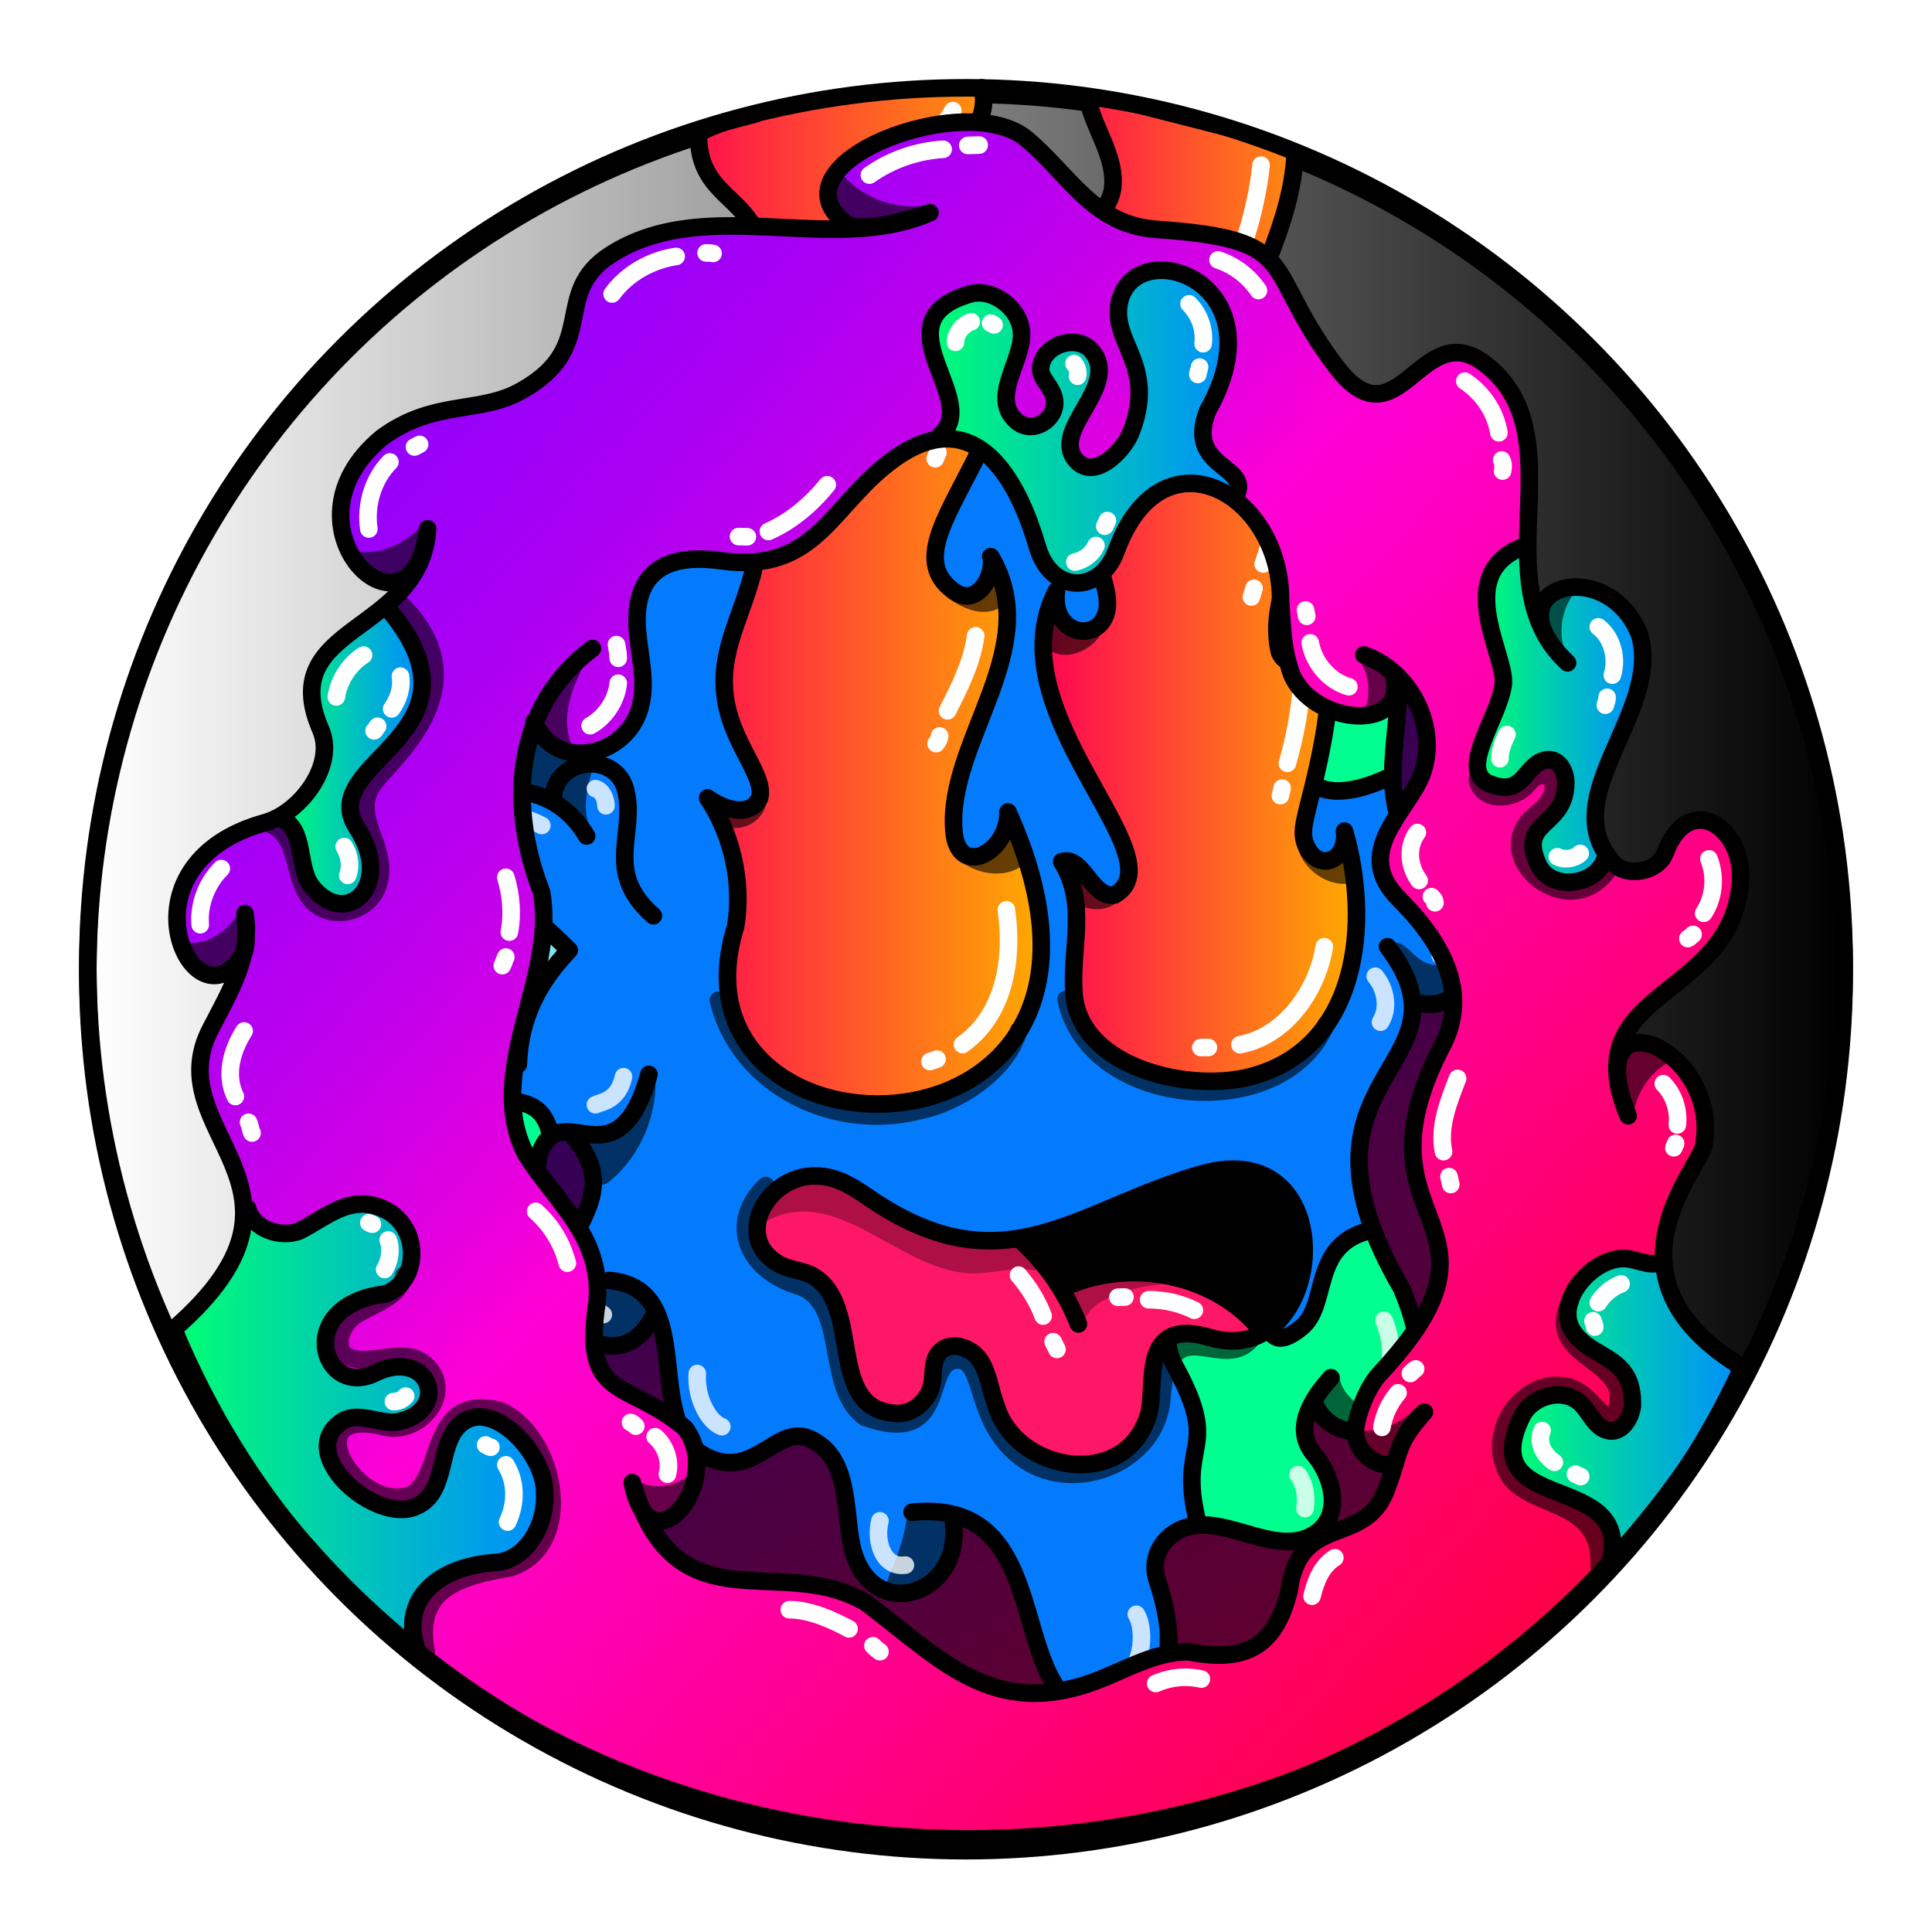 <svg xmlns="http://www.w3.org/2000/svg" viewBox="0 0 1100 1100" style="enable-background:new 0 0 1100 1100" xml:space="preserve"><style>.st1{fill:url(#SVGID_00000128485180699041482820000001027459992957734313_)}</style><g id="Layer_46"><linearGradient id="SVGID_1_" gradientUnits="userSpaceOnUse" x1="50" y1="554" x2="1050" y2="554"><stop offset="0" style="stop-color:#fff"/><stop offset="1" style="stop-color:#000"/></linearGradient><circle cx="550" cy="553.7" r="500" style="fill:url(#SVGID_1_);stroke:#000;stroke-width:10;stroke-linecap:round;stroke-linejoin:round;stroke-miterlimit:10"/></g><linearGradient id="a" gradientUnits="userSpaceOnUse" x1="432" y1="734" x2="789" y2="110" gradientTransform="matrix(1 0 0 -1 0 1100)"><stop offset="0" style="stop-color:#5900ff"/><stop offset="1" style="stop-color:#f06"/></linearGradient><path style="fill:url(#a)" d="M302.5 412.2c13 30 55 19.5 61-10.5 3-13-.8-27-2-40.7-3-33 15-45 47-40.6 56 8 63-33 100.6-58.7 58-39.6 78 46 81 54 9.2 24.5 35.5 23 44-.7 26-71 94-32.5 93.5 28 1 13 1 25.5 5 37.6 8 32 68 39.5 59.4 5-1.5-6-17-12-17-12 27 9.1 43 42 33 68-8 21-39.9 43.9-13 70.7 26 26 39.8 54 25 83-55 105 48 98-36.5 188-7 8-12 22-13 29-3 17 20 28 23 17.9 5-18 16-26 16-26-17 19-13 22-22 45-12.5 32-49 12-55 57-8 33-26 40.9-57 34.9-21-.5-40 12.9-60 19-54.5 17-84-17-124-47-49-29-108 16-133-68 0 0 5 18 9.5 20.3 21 11 36-34 20.5-51.5-13-15-39-16-48-34-6-11-3-25-1.9-37.9 2-37-23-56-40.7-84.1-24-47.5 18-100 9-149-19-49-16-105 29-138.6L302.5 412z"/><path d="M302.5 412c13 30 55 19.5 61-10.5 3-13-.8-27-2-40.7-3-33 15-45 47-40.6 56 8 63-33 100.6-59 58-39.6 78 46 81 54 9.2 24.5 35.5 23 44-.7 26-71 94-32.5 93.5 28.4 1 13 1 25.5 5 38 8 32 68 39.5 59.4 5-1.5-6-17-12-17-12 27 9.1 43 42 33 68.2-8 21-39.9 43.9-13 70.7 26 26 39.8 54 25 83-55 105 48 98-36.5 188-7 8-12 22-13 29.3-3 17 20 28 23 17.9 5-18 16-26 16-26-17 19-13 22-22 45-12.5 32-49 12-55 56.6-8 33-26 40.9-57 34.9-21-.5-40 12.9-60 19-54.5 17-84-17-124-47-49-29-108 16-133-68.4 0 0 5 18 9.5 20 21 11 36-34 20.5-51.5-13-15-39-16-48-34-6-11-3-25-1.9-37.9 2-37-23-56-40.7-84-24-47.5 18-100 9-149-19-49-16-105 29-138.6" style="opacity:.6;enable-background:new"/><style>.st27{fill:#00ff90}.st28{fill:none;stroke:#000;stroke-width:10;stroke-linecap:round;stroke-linejoin:round;stroke-miterlimit:10}</style><g id="Layer_23_1_"><path d="M532 209c-68 59.6-71 20-121 36.5-19.6 10.9-14 30-9.7 39.6 11 23-51 9-69 40.3-10 18 0 42-7.5 62-9 19.6-34 35-37 52-43 48-154 7-119.1 70 6 11 32.9-6 39.1 9.1 7 17.5-39 29-21 47 18 5 21 39.9 57 63 14 20 3 51 19.4 69 36 38 46-25 41-34.3 4-39 43.9-11 22 39-23 52 11 74 36.5 57 24-9 13 39 23 50.9 19.5 37 55 12 67 12 18 1 28 22 29.8 40 6.5 63 54 46 59.1 8 15.5-34 45 49 47 59.9 11 73 69.3 42 71 17.9 3-54-3-60 2-68 18.5-31 71 13 90.8-15.5 14-19.7-31-63.5 7.9-55 94 19.4 19-101 14-120.4-9-35.5 13.9-106 46.9-122 18-9 17-35.5 7-53-9.5-16.9-24.9-30.6-31-48.9-13.5-54 22-102-36-133.3-5-3-7-9.5-3.9-14 17-26 1-66-32-71-22-3-44 8.9-66.5 6C615 247 578.5 178 532 209z" style="fill:#037bfc"/><path class="st27" d="M791 443c-67.5 31-55-40-67-56-20.6-27.5-32 18-61-4-22-21 0-40-2-62.3-2.5-26-45-40.8-18-70.8 32 6 165-35.5 109 79 51 10.8 47 73.1 39 113.9zM682 866.9c-12-47.5 13.9-40-13-89-17-30.5 29.5-75.5 47-37 28 59.3 24-22 63.9-38.8 17 26.5 32 61 24 93-33 67-86-61-48 62-6.6 34.9-49.4 10.9-73.9 9.8zM314 643.9c-11-15.9-65-50-81-29.8 48.5 44 0 68 38 90.8 43 12.1 36-47.9 43-61z"/><path class="st28" d="M641 248.9c-25 31 17 45 19.6 71.5 2 22-20 41 2 62 29 22.5 40.7-23 61 4.2 12 16-.5 87 67 56M682 866.9c-12-47.5 13.9-40-13-89-17-30.5 20.8-70 47-37 6.5 8 4 32 25 14.9 16-13 5-47 39-55.2M233 614c15-16 30.8-7 44 7 9.8 10 30 0 36 23.3"/></g><style>.st2{opacity:.6;enable-background:new}.st28,.st38{fill:none;stroke:#000;stroke-width:10;stroke-linecap:round;stroke-linejoin:round;stroke-miterlimit:10}.st38{opacity:.788;stroke:#fff;enable-background:new}</style><g id="Layer_31"><path class="st2" d="M793 537c-1 .7-1 2-.5 3 5 10 11 35 25 30 8-2 21-13 17.9-22.4-.5-1-2-2-3-1.5C806 558 804.5 535 793 536.7zM759 811.5c6 5 26 8 25-3-5.9-7-20.6-12-21.5-26C750 772 744 803 759 811.5zM539.7 863.5s1 .5 1 .8c9.1 13.5-3 36-18 40-34 6-9.5-6-6-44 .3-5.3 22.3 2.7 23 3.2zM342 731c5 6.9-4 22-4 33 8 13 29.6-5 33-14.9 2-12-17-21-28-20.2-1 .1-1 1.1-1 2.1zM373 610.8c2 23-8 47-26 61.9-13 10.9-17.5-30.6-8-27.9 6 4.4 28-18.8 34-34zM216 550.9c-8 6-17 2.9-25 1-11 5 4 20 13.5 16 5-4 12-9.2 12-15.7-.5-.2-1.5-.2-.5-1.3zM337 473c-6-10-3-23 0-34 0-1 0-2-.6-2-9-9-23 11-19.8 20.7C318 463 338 475 337 472.8z"/><path class="st2" d="M326 392c-2 29 24 45 7 44-7 2-14 1-15 11-1.5 11-24 0-24.5-1.3C285 433 317 404.5 326 392zM429 274c-9.9-4-16-16-18-25-4-5.9-9.9 1-11 6-7 54 29.5 28 29 19zM722 283c16 21 29.5 12 40 20.7 3 4 1 9.6-1 14-3 9-13 8.9-20 4.1-14.5-5.8-22-22.2-19-38.8z"/><path class="st28" d="M347 729c53.5 5 15 86 59 102 25 9 37-19.9 54.9-11.9 23 10 19.8 40 24 60.7 10 45.5 63 29.6 58-12.8"/><path class="st28" d="M519.3 861c89-9.1 47.5 119.3 114.5 115 39-6 35-47 25-76.5-2.9-9 0-18.5 7-24.5 24.5-21 59.3 15.5 84-2.5 15-11 8.5-32.9-2-45-12-15 0-32 10-43.1"/><path class="st28" d="M790 539c53 69.8-64 71 8 194.5 6 14 11 32 11 48.5 0 32-49 47.5-61 15.8"/><path class="st28" d="M721 287c2 51 63.5 31 74 88 6 34-12 71 7 103 10 18 27 31.5 34 51 8 19-4 47-27 42.3"/><path class="st28" d="M407 290.6c-16-8-12-29.9-2-41 17-15 40.5-10 61-6 29.8 1 48.9-29.4 75-38 50-17 80.5 54.5 133 44 23-5 48-10.5 69 1 25 14 33 55 10 75"/><path class="st28" d="M428 278c-16 26.5-51 17.5-76 28.5-20 10.5-28 33-23 55 10 47-43 51-39 87.6M315 454c1.5-23 35-26 41-5 7 25-13 47 16 72.4"/><path class="st28" d="M334 476c-20-34-61-31.5-89-9.6-20 8-43-3-64 4-22 7-28 37.5-5 43.5 6.5 2 23-2 26-1 15 4 11 25-5 30-21 6-10 29 6 29"/><path class="st28" d="M216 554.5c-15 15-14 41 2 55 37 22 41 31 36 69.7-2 31 46 41 53.5 10 2-10.8-4.5-22 0-33 12-32.5 44 20 62-44.5"/><path class="st28" d="M327 647.9c25 29.7-.5 47-7 75-10 32.5 34 65 53 24.7"/><path class="st38" d="M729 262.5c9.2 4 16 13 18 22.5M554 217c12.5 2 24.5 8 34 16.4M597.1 241.8l3.3 2.9M437 255c-5.5-.9-12 .6-15.5 3.7M362 319.6c-9.2 1.9-14 10.7-16 19.1M339 449c4 1 6 6 6 9.8M308.5 470c-12-6-16-5-22-4.1M175 492c1-4 5-7 9-7.5M222 574c-4 8 0 16 4 19.9M270 672.5c-1 6 1 15 9 17.7M355 613c-3 14-13 14.5-16 16M343.5 748.5c-5-3-8.9-9-8-15.1M397 782c-1 14.5 7 28 14 30.3M501 865.9c-3 12 2 27 14.5 25.2M636 957c14-3 17-28 11-37.9M743 858.9c1-7 0-14-4-19.3M785 790.8c8-6.5 9-25 3-39.1M786 582c5-8 3-19-3-26.2M820 544c2-8.5-.6-18-6.9-24.3M757 351c18 6 22 30 21 34.7"/></g><style>.st51{fill:none;stroke:#fff;stroke-width:10;stroke-linecap:round;stroke-linejoin:round;stroke-miterlimit:10}</style><g id="Layer_21"><linearGradient id="SVGID_00000139984997478615951940000003817132924144543360_" gradientUnits="userSpaceOnUse" x1="242" y1="576" x2="318" y2="526" gradientTransform="matrix(1 0 0 -1 0 1100)"><stop offset="0" style="stop-color:#0f4"/><stop offset=".298" style="stop-color:#00e97f"/><stop offset=".781" style="stop-color:#00c8db"/><stop offset="1" style="stop-color:#0bf"/></linearGradient><path style="fill:url(#SVGID_00000139984997478615951940000003817132924144543360_)" d="M279.1 499.3c-8 19.6-17 39-25 59 19.2 9.7 33 28 41 48 1-26 10.9-46 29-65C309 526 296 516 279.1 499z"/><path d="M275.5 512c36 25 1 53 19 84 14-76 63.5-25-16-93.5" style="opacity:.49;fill:#fff;enable-background:new"/><path d="M279.1 499c-8 19.6-17 39-25 59 19.2 9.7 33 28 41 48 1-26 10.9-46 29-65-15.1-15-28.1-25-45-42z" style="fill:none;stroke:#000;stroke-width:10;stroke-linecap:round;stroke-linejoin:round;stroke-miterlimit:10"/><path d="M274 498.5C264 519 255 540 248 562c21 7 34 27 45 45.5" style="opacity:.6;fill:none;stroke:#000;stroke-width:10;stroke-linecap:round;stroke-linejoin:round;stroke-miterlimit:10;enable-background:new"/><path class="st51" d="M283 523c4.5 4 9 9 13 13.4M306 546c-.8-.6-2-1-2-1.7"/></g><style>.st28,.st51{fill:none;stroke:#000;stroke-width:10;stroke-linecap:round;stroke-linejoin:round;stroke-miterlimit:10}.st51{stroke:#fff}.st87{fill:#ae0f45}</style><g id="Layer_30_00000109733748390977798870000004641650668196425368_"><path d="M436 675c-22 21-11 48 18 57 29.7 9.1 14.5 58 38.5 75 48 17 33-29.7 51-32.5 18.5-3 9 36 40 57 29.6 19.6 75 1 78-35 4-55 36-12 52-35.5" style="opacity:.6;fill:none;stroke:#000;stroke-width:10;stroke-linecap:round;stroke-miterlimit:10"/><path d="M584 706c7 8 13 18 21 26 97-19.1 94 22 113.5 24 30-7 34-98-17-91-41 5-76 35-116 39.6-.5.4-.5 1.4-1.5 1.4z"/><path d="M715 756c-4 14-34 2-46 5-18 4-5.5 116-91 56-13-9-17-53.5-36-48.9-13 6.5-7 30.7-28 35.5-42.5 9.7-19-75-75-85.9-17.5-3-7-33 5-44 40.6-21 39.9 31 135 32.3 12 4 18 17 26 26 73-20 110 21 110 23.7z" style="fill:#fe1767"/><path class="st87" d="M435 696c41.5-24 78 29.5 119.8 29 14 0 30.8-6.5 44 2-10-23-15.5-20-37-18.7-30-2-56-20-82-34C462 665 433 673 435 695.6zM617 755c1-18 38-25 55-24-17-5-51.9-5-65 4.6l10 19.1z"/><path class="st28" d="M464 669.5c-28 0-47 36-19.8 50.6 6 3 12 3 18 6 29.9 16.5 7.5 76 47.5 78.6 9.7 1 19-7 21-17 1-6 0-13 4-17.5 6-7 17.9-3.5 23 3.9 5 7 6 17 9.2 25.5 11 39 74 49.5 87 5.9 4.9-16-6-56 34.9-44 67 19.7 78-117-5-93-69.9 20-111 65-186 15.5-9.8-6.5-19.8-14.5-33.8-14.5z"/><path class="st28" d="M582 707c14 13 25 29 32 46.8"/><path class="st51" d="M579.9 726c6 7 11 15 14 23.3M599.6 763.9l2.2 4.4M654 740c8.9 0 18 2 26 6M640.5 738.5c-1 0-2.9 0-4 .1"/><path class="st28" d="M606 733c37-17 86-8 112 24.4"/></g><linearGradient id="a" gradientUnits="userSpaceOnUse" x1="590" y1="26" x2="771" y2="26" gradientTransform="translate(0 310)"><stop offset="0" style="stop-color:#f05"/><stop offset="1" style="stop-color:#fa0"/></linearGradient><path style="fill:url(#a);stroke:#000;stroke-width:10;stroke-linecap:round;stroke-linejoin:round;stroke-miterlimit:10" d="M619.5 57.5c4 17 16 32 14 49.7-3 21-31 27-33 5-18 36 26 48 32 78 4 36-39 34-33 8.7-13 28-12 64 5 89.6 9.8 15 21.5 29 25 46.9 8 31.9-32 31.5-28 1-36 69.3 71 152 33 173.2-13 2-18-23-30-19 15 24 5 49 7 75 3 41 62 56 98 48 65-15 71-89.3 56-140.4 2 17-15 24-22 8-3-7-.5-14 1-21 9-35 17-71 10-106-1 9.6-19 32.9-26 17.2-9.8-41 32-71 7-142-3 10.6-10 20-20 24-18 8-21-32-15-50.9 12-37 35-75 36.9-114.9"/><linearGradient id="b" gradientUnits="userSpaceOnUse" x1="375" y1="29" x2="592" y2="29" gradientTransform="translate(0 310)"><stop offset="0" style="stop-color:#f05"/><stop offset="1" style="stop-color:#fa0"/></linearGradient><path style="fill:url(#b);stroke:#000;stroke-width:10;stroke-linecap:round;stroke-linejoin:round;stroke-miterlimit:10" d="M559.1 50c8 29-35 46-38 73-4 36 49 41 53 5 31.5 115-73 176-32 207.9 15 12 25-11 22-19 31 51.9-25 105-21 156 2 27.5 31 13 30.8-10.6 95 209.9-200 209-155 65 4-25-2-52-16-73 8 6 24 12 29.6 0 4-16-25-37.9-19.5-76 4-29.6 27.5-60 14-90.1 5 4 7 9.9 10 15 20 24 29.9-11 12-26.5-48-30.5-96-79-59.8-138-.5 36 55 29 42-4.7-9-23-34-25-33.5-58 9.9-6 21-8 32-11"/><path d="M381 162c12 22 52 13 55.9-13-6 17-46 16-49.6-3M432 317.5c9 8 25-1.5 28-11.5-9.4 9-22 3.9-28-5.9M415 471c12.5 3 26-9.7 20-22 0 13.5-17 13-26 9.5M529.7 149c12 13 32 19.1 49 14-3-7-2-15-2.5-22-25.2 15-19.2 11-46.5 7.8zm5.3 186c7 10 26.5 19.1 36.5 9-.7-5-2-9.5-4-14-5 6.5-14 10-21.5 5.1M583 492c-10 9-29.7 6-38-4 13 2 24-4 31.5-14.5v.8m36 39.7c8.5 6 23 5 27-5.5-11 4-21-7-29.5-13.6M739 483c3 12 17 22 29.2 20 .8 0 1-1 1-2-.6-5 1-12-3-15.5-3 1-18 9-27.5-3.5.3 0 .3 1 .3.6zm-11.5-106c9 7 25 5.5 30-5-1-3 0-8-.7-10.8M597 369.6c10 8 26.5 0 31-10.9-10 4-23-1-31-8.2l1 1.1m143-81c-17 4-35-9-42.9-23 20 9.2 25 2.5 37-12.7M590 228c14 8 35 1 39-14.9-11 7-24 5-34-2.7m3-74.4c13.5 12 37-1 35.9-19-8 9.7-25 9-35 2.7" style="opacity:.6;enable-background:new"/><path d="M409 569.5c12 49.6 66.5 75 114 63 23-4.5 50.8-23 57-45.9m27-17.6c13 63 124 72 148 14.2" style="opacity:.6;stroke:#000;enable-background:new;fill:none;stroke-width:10;stroke-linecap:round;stroke-linejoin:round;stroke-miterlimit:10"/><path d="M718 94c-3 29-13.5 59-27 84.9m-6 14.1c-1 1.5-1 3-2 4.6m46 76.9c-1 15.9-4.5 32-9.8 46.6M714 335c-.5 2-1 3-1.5 4.9m28.5 50.9c-1 14.9-4 29.6-8 43.8m-3 14.1-1 4.3m25 86c-4 25-22 50.9-48 55.8m-18 1.6h-4.3M573 518c4 28-1 59.7-25 76.7m-14.5 8.3c-1 .5-3 .9-4 1.4m26-242.4c-2 15-9 29-16 42.7M535 419c0 1.5-1 3-2 4.4m30-241.9c-4 21-11 42-21.5 61.1m-7.5 15-1.5 3.6m10-198.2c-4 7.5-9.8 14-16 19.9" style="stroke:#fff;fill:none;stroke-width:10;stroke-linecap:round;stroke-linejoin:round;stroke-miterlimit:10"/><style>.st2{opacity:.6;enable-background:new}.st28{stroke:#000}.st28,.st50,.st51{fill:none;stroke-width:10;stroke-linecap:round;stroke-linejoin:round;stroke-miterlimit:10}.st50{opacity:.6;stroke:#000;enable-background:new}.st51{stroke:#fff}</style><g id="Layer_19_00000163758903877141444980000000498738060173084291_"><linearGradient id="SVGID_00000181046708756781064120000004379447571776718213_" gradientUnits="userSpaceOnUse" x1="35" y1="979" x2="985" y2="125" gradientTransform="matrix(1 0 0 -1 0 1100)"><stop offset="0" style="stop-color:#80f"/><stop offset=".095" style="stop-color:#8c00fe"/><stop offset=".184" style="stop-color:#9700fa"/><stop offset=".27" style="stop-color:#aa00f3"/><stop offset=".354" style="stop-color:#c400ea"/><stop offset=".437" style="stop-color:#e600de"/><stop offset=".488" style="stop-color:#ff00d5"/><stop offset="1" style="stop-color:#ff002b"/></linearGradient><path style="fill:url(#SVGID_00000181046708756781064120000004379447571776718213_)" d="M243 300c2 45-56 49.8-65 86.4-5 19 27 59-36 85-38 2.5-63 83-13 81.9 27-7-46 28.5 9.2 119.7 17 28-8 68-39.8 85.8C256 1131 814 1144 994 782c-105.9-83-3-102.9-29-159-19.7-44-40-18-40.5-35.3 25-32 100-72 53.9-118-24-23-38 59.6-66 10.6-22-38 36.9-89 18-126-10.8-13-42-32-53-9.9-23 3 18-115-43-145-61 13-33 74-110-50-17.9-28.9-62 12-150-76-31-13.5-131 11.5-92 58-217-17-110 53.9-190 93.5-44 13-104 21-97 81.5 4 32 41 18 156 38 22 4 13-25 44-28.2 76 18 95-63 138-67 50.6-2 47 58 72 79 29 16 31-31 50-42 68-41.5 74 68 81 101 11 24 46 28 62 6 39 37.9-4 61.9-10 98 0 18 17.5 30 28 45 42 59-29 81-5.5 139.8 11 27 22 70.9-11 87-73 82 26 56-22 99.8-15 9.9-36.5 13.5-44 32.5-12.5 53-24 45.5-73 45-108 54.5-104 9.9-188-34.9-34-11-86 1.9-104.5-37 24 3.5 33.9-41 20.6-55-69-34-49.8-40-52.5-82.6-4.9-76.5-73-44-32-170 20-63-25.5-80 .8-148 12 34 57 12 59.8-16.9 1.9-19-6-39 2-57.5L243 300z"/><linearGradient id="SVGID_00000044149201375906986500000003710503096223127442_" gradientUnits="userSpaceOnUse" x1="862" y1="299" x2="992" y2="299" gradientTransform="matrix(1 0 0 -1 0 1100)"><stop offset="0" style="stop-color:#00ff73"/><stop offset="1" style="stop-color:#008cff"/></linearGradient><path style="fill:url(#SVGID_00000044149201375906986500000003710503096223127442_)" d="M947 719.5c-16-1-30-8-43.5 6-34 35 22 43.5 25 71 1 9-5 20.9-15 19-10-2-16-42-47.5-7-18 47.5 49.6 36 52 74.7 2 17 73.5-96 75-107-23.5-10.2-42-31.2-46-56.7z"/><linearGradient id="SVGID_00000012465710472766629600000000893364859715732664_" gradientUnits="userSpaceOnUse" x1="100" y1="287" x2="309" y2="287" gradientTransform="matrix(1 0 0 -1 0 1100)"><stop offset="0" style="stop-color:#00ff73"/><stop offset="1" style="stop-color:#008cff"/></linearGradient><path style="fill:url(#SVGID_00000012465710472766629600000000893364859715732664_)" d="M100 756.2c28 72 76 136 137 183-12-66 53-30 69-71.9 17-37.9-40-92-54-41-3 36-35 44-57 16.8-34-62 64.9-12 43.5-61.5-31 3-89-3.9-32-45 53-12 21.9-54 0-52-24 2-42.5 27-69.1 10.1C136 721 115 735 100 756z"/><linearGradient id="SVGID_00000018212356642991985650000001070720810447512212_" gradientUnits="userSpaceOnUse" x1="160" y1="670" x2="238" y2="670" gradientTransform="matrix(1 0 0 -1 0 1100)"><stop offset="0" style="stop-color:#00ff73"/><stop offset="1" style="stop-color:#008cff"/></linearGradient><path style="fill:url(#SVGID_00000018212356642991985650000001070720810447512212_)" d="M221 345.9c-19.4 8.9-43 23-43 47 18 66-23 62-16 74 6 9.5 12 27 16.5 37 36 33 36-24.5 22-49.4C255 395 239.5 361 221 345.9z"/><linearGradient id="SVGID_00000005247781422001818600000013942651669719476887_" gradientUnits="userSpaceOnUse" x1="529" y1="857" x2="704" y2="857" gradientTransform="matrix(1 0 0 -1 0 1100)"><stop offset="0" style="stop-color:#00ff73"/><stop offset="1" style="stop-color:#008cff"/></linearGradient><path style="fill:url(#SVGID_00000005247781422001818600000013942651669719476887_)" d="M536.5 249.7c36.5-2 43 41 57 67 36 66 52-78 111-31.5 1-7-.8-15-6-20-28-19.8 5-47 0-74.5-5.5-34.5-82-80.9-50 41 0 16-21 46-37 29-5.9-17.5 34.9-57 3-64.5-8-1-18 1.5-22 9.1 18 64-32 37-15 4 20.9-41-43-59-48-16 1 19.2 17.5 36.3 7 56.4z"/><linearGradient id="SVGID_00000028305311612173288670000000568409135496553362_" gradientUnits="userSpaceOnUse" x1="843" y1="693" x2="934" y2="693" gradientTransform="matrix(1 0 0 -1 0 1100)"><stop offset="0" style="stop-color:#00ff73"/><stop offset="1" style="stop-color:#008cff"/></linearGradient><path style="fill:url(#SVGID_00000028305311612173288670000000568409135496553362_)" d="M867 313.1c-39.4 16 1 47-23.5 123.9 3 16 17 14 26 3 8-9.5 39-11 4 36-8 21 28 33 37 13.4-3-44 19-81 23-107.5 6-37-28.9-61-60-39C873 333 871 323 867 313z"/><path class="st50" d="M894 741c-17 35 40 32 25 65-7 5-13-14.9-29-17-22.9-3-42 24-33.5 45.4 8 27 56 15 54 57.9M230 726c-2 12-16 16-25 21.5-9 4-15 16.5-9.2 23.5 13.5 9.8 36-8 49 8.6 12.5 16-7 37-25 33-55-14-15 53 16 37.5 16.9-13 9-57 48.9-47 32 14 44 77 6 89.5-29 5-55 12-48 48.2M153 468.9c17 6 13.5 29.4 23 42 10 14 33 10 39-6 8-22.5-15.9-39-2.5-58.3 9.8-14 63.9-56 15-103.5M841 444c3 13 21 12 29 2.5 10-13 24.5 1.5 4.5 17-30 24 20 65 42 30.5"/><path class="st51" d="M878 814.5c-3 7 1 14 7 18.1M897 839.3l3 1.4M923 731c-5.5 2-10 6-13 10.7M907 752c0 1 1 2 1 3.6M288 834c6 9.8 6 22 1 32.6M279.5 824c-1 0-2-.9-3-1.3M224 798c3 0 5-1 7-3.1M221 706c2 5 1 12-2 16.8M212 697c-.7 0-1-.5-2-.8M228 385c1 6.5-1 13-5 18.6M215 413.5c-1 .9-1 2-2 2.6M196 482c3 5 4 11 2 16.4M544 194.9c0-5 4-10 9-11.7M564 184c1 0 1.5 1 2 1M611.5 207c2 2 2.5 5 2 7.2M677 173c6 6 9 14.5 8 22.7M683 209c0 1-1 3-1 4.2M854 432c0-5 2-9.7 4-13.8M899.7 485.9c-3 3-9 4-13 1.9"/><path class="st28" d="M304 411c13 30 55 19.5 61-10.5 3-13-.8-27-2-40.7-3-33 15-45 47-40.6 56 8 63-33 100.6-59 58-39.6 78 46 81 54 9.2 24.5 35.5 23 44-.7 26-71 94-32.5 93.5 28.4 1 13 1 25.5 5 38 8 32 68 39.5 59.4 5-1.5-6-17-12-17-12 27 9.1 43 42 33 68.2-8 21-39.9 43.9-13 70.7 26 26 39.8 54 25 83-55 105 48 98-36.5 188-7 8-12 22-13 29.3-3 17 20 28 23 17.9 5-18 16-26 16-26-17 19-13 22-22 45-12.5 32-49 12-55 56.6-8 33-26 40.9-57 34.9-21-.5-40 12.9-60 19-54.5 17-84-17-124-47-49-29-108 16-133-68.4 10 52 53-1 30-31-33-28-59-14.9-50-72 3-37-23-56-40.7-84-24-47.5 18-100 9-149.3-19-49-16-105 29-138.6"/><path class="st28" d="M992 778.5c-83-49.9-26-111-22-126 10.5-57-71.9-89.6-43-17.2-30.8-73 59-65 64-133.5 2-30.9-29.6-52-43-16-4 10.7-22 14-29.4 5.5-34-37 28-86 14.9-129.9-18-46.5-87-28-41 16-50-46 7-130.5-48-171-36-26-48.5 49-84 2-43-57-18-72-102-77.8-36-2.5-49.5-31-74-51.5-34.5-29-147 14-103 48 9.7 7.5 48-6 48-6-56 24.5-127.5-10.9-182 24-34 22-6 52-50 77-24 14-50 5-80 27-62 51 17 125 26 52-4 60.5-87 54-61 114.1 9 20-11 47-31 53-88 24-40.5 121-13 75 3-4.5 1-23 1-23 4 24-9 45-19.6 65.6-31 59.4 72 90-21 171C257 1138 824.5 1142 992 778.5z"/><path class="st2" d="M895 377c-9.8-10.9-6.9-32.5 4-42-11-5-25 6-25.5 18M930 636c1-14 10.8-28 24-33-11-5-25-12.9-35-2.6M809.4 800c-11 9-25 18.5-39.7 13 6.5 1.5 5 16 22 19.3M361 842c10 7 24.5 5 33-4-2 12.5-11 26.9-25 28.7M136.5 518c-5 11.5-20 22-33 18 6 15 26.5 24 38 10.1M338 369c-11 18-22 41-9.7 60.9-15-.9-26.5-17-22-31.7M242 297c-9.5 12-27 21-43 15.9 8 12 26 22 39.3 11.8M529.6 116.9c-20 3-40-4-53-21-7 13 0 31 14 35.8M773 374.5c7 9 8 22 3 32 12.5-2 23.9-16 17-28v1.1"/><path class="st51" d="M910 356.9c8 6 11 18 8 27.5M915 397c0 1.5-.5 3-1 4.5M973 489c4 10 3 22-3 31M964 532c-1 .8-2 2-3 2.4M947 617c6 6 9 15 8 23.5M954 651c0 .8-1 2-1 2.5M834 217c10 6.5 17.5 17.5 19.4 29.4M855 261.9c1 2 1 4 .5 6.3M693.5 148c9.3 3 17.5 9.3 23 17.4M537 85c-15 .9-29.7 6-42 14.7M551 82.8l6.5-.2M385 146c-14 2-28 9.7-36.5 21.4M402 144c1 0 2.5 0 4 .3M222 263c-9.7 9.9-14 24.5-12 38.2M236 254.5l2.9-1.5M207 373c-8 5-14 14-15.5 23.8M126 494.5c-8 8-13 20-12 32M139 587c-7 11-11 25-5 37.3M141.5 639c1 2 1 4 2 6.1M373 818c6 5 9 14 7 21.3M362 812c-1-.9-2-2-3-2.1M449.4 916.5c12 0 25 6 34 10.9M497 937c1 1 2 2 4 3.4M684 956c-9-2-18-1-26 2.5M760 886.9c-8 5-11 14-13 21.9M796 793c-5 6-8 12.5-9.2 19.7M803 782c1-1 2-2 3-2.6M829.9 614c-5 13-11 27.5-8 41.7M825 669.9l1 4.5M807 474c-6 8-5 19.3 1 27.3M815 510.5c1 1 2 2 2 3.5M746 366c2 11.5 11 22 22 25M744 350.9l-.7-3.6M612 320c5-1 10-4.5 12-9.4M629 299.6c.5-1 1-2 1.5-3.2M471 276c-9 11-20 20.6-33.5 26.6M425.5 305.6l-5-.1M352 389c-1 10-7.5 19.5-16 24.2M351 367c.5 3 1 5 1 7.8M288 499.5c3 10 4 21 2 31.2M288 544.9c-1 2-1 3-2 4.9M305 689.7c9 8 15 18 18 29.5"/><path class="st28" d="M917 888c11.9-51-78-25-50.5-81.5 5.9-12 24-17 33.9-7 5 5 8 14 16 15.2 7 1 12-7 13-14 1-29.8-23-26-34-43-10.9-17 12.5-43.5 31.5-41 7 1 14 5 19.5 1.3M141 688c3 11.5 18 17 29.2 13 16-8 29.7-22 49.5-12 19.2 9.6 20 39.8 0 47.7-53 6-36.5 60-6 45 30.8-15 44 22 12 28-10 .9-21.9-6-30.6-.6-28 18 19 59.4 42 48.5 16-7 12.9-29 21-42 17-26 53 11 52 35 1 17.5-10.5 38-28 39-31 2-56 19.9-44 51.6M535 248c25-19.7-36-65 17-80.5 13-4 29 8 29.6 21.9 1 16-18 37-3 50.2 9.8 9 26-2.5 21-14.9-2-6-8-10-7-16 1.9-13 21-18.5 29-8.9 17 20-24 45-9 62.2 10 11.5 26-4 31-15 16-39.8-12-51.9-6-76 10-38 91.5-11 50 62.9-13 33 25.5 31 16 48.4M868 311c-41 15-11 61-12 78-2 19-26 49-8.5 57 19 8 19.8-8 30-12.5 9-4 14 5 14 12 0 26-27 21-16 46 7 17 36 13 39-5.3M160 466c14 6 9.1 27 17 38 19.6 26 48 0 26-33-24-38 80-53 16.5-126"/></g><circle cx="550" cy="550" r="500" style="fill:none;stroke:#000;stroke-width:10;stroke-linecap:round;stroke-linejoin:round;stroke-miterlimit:10"/></svg>